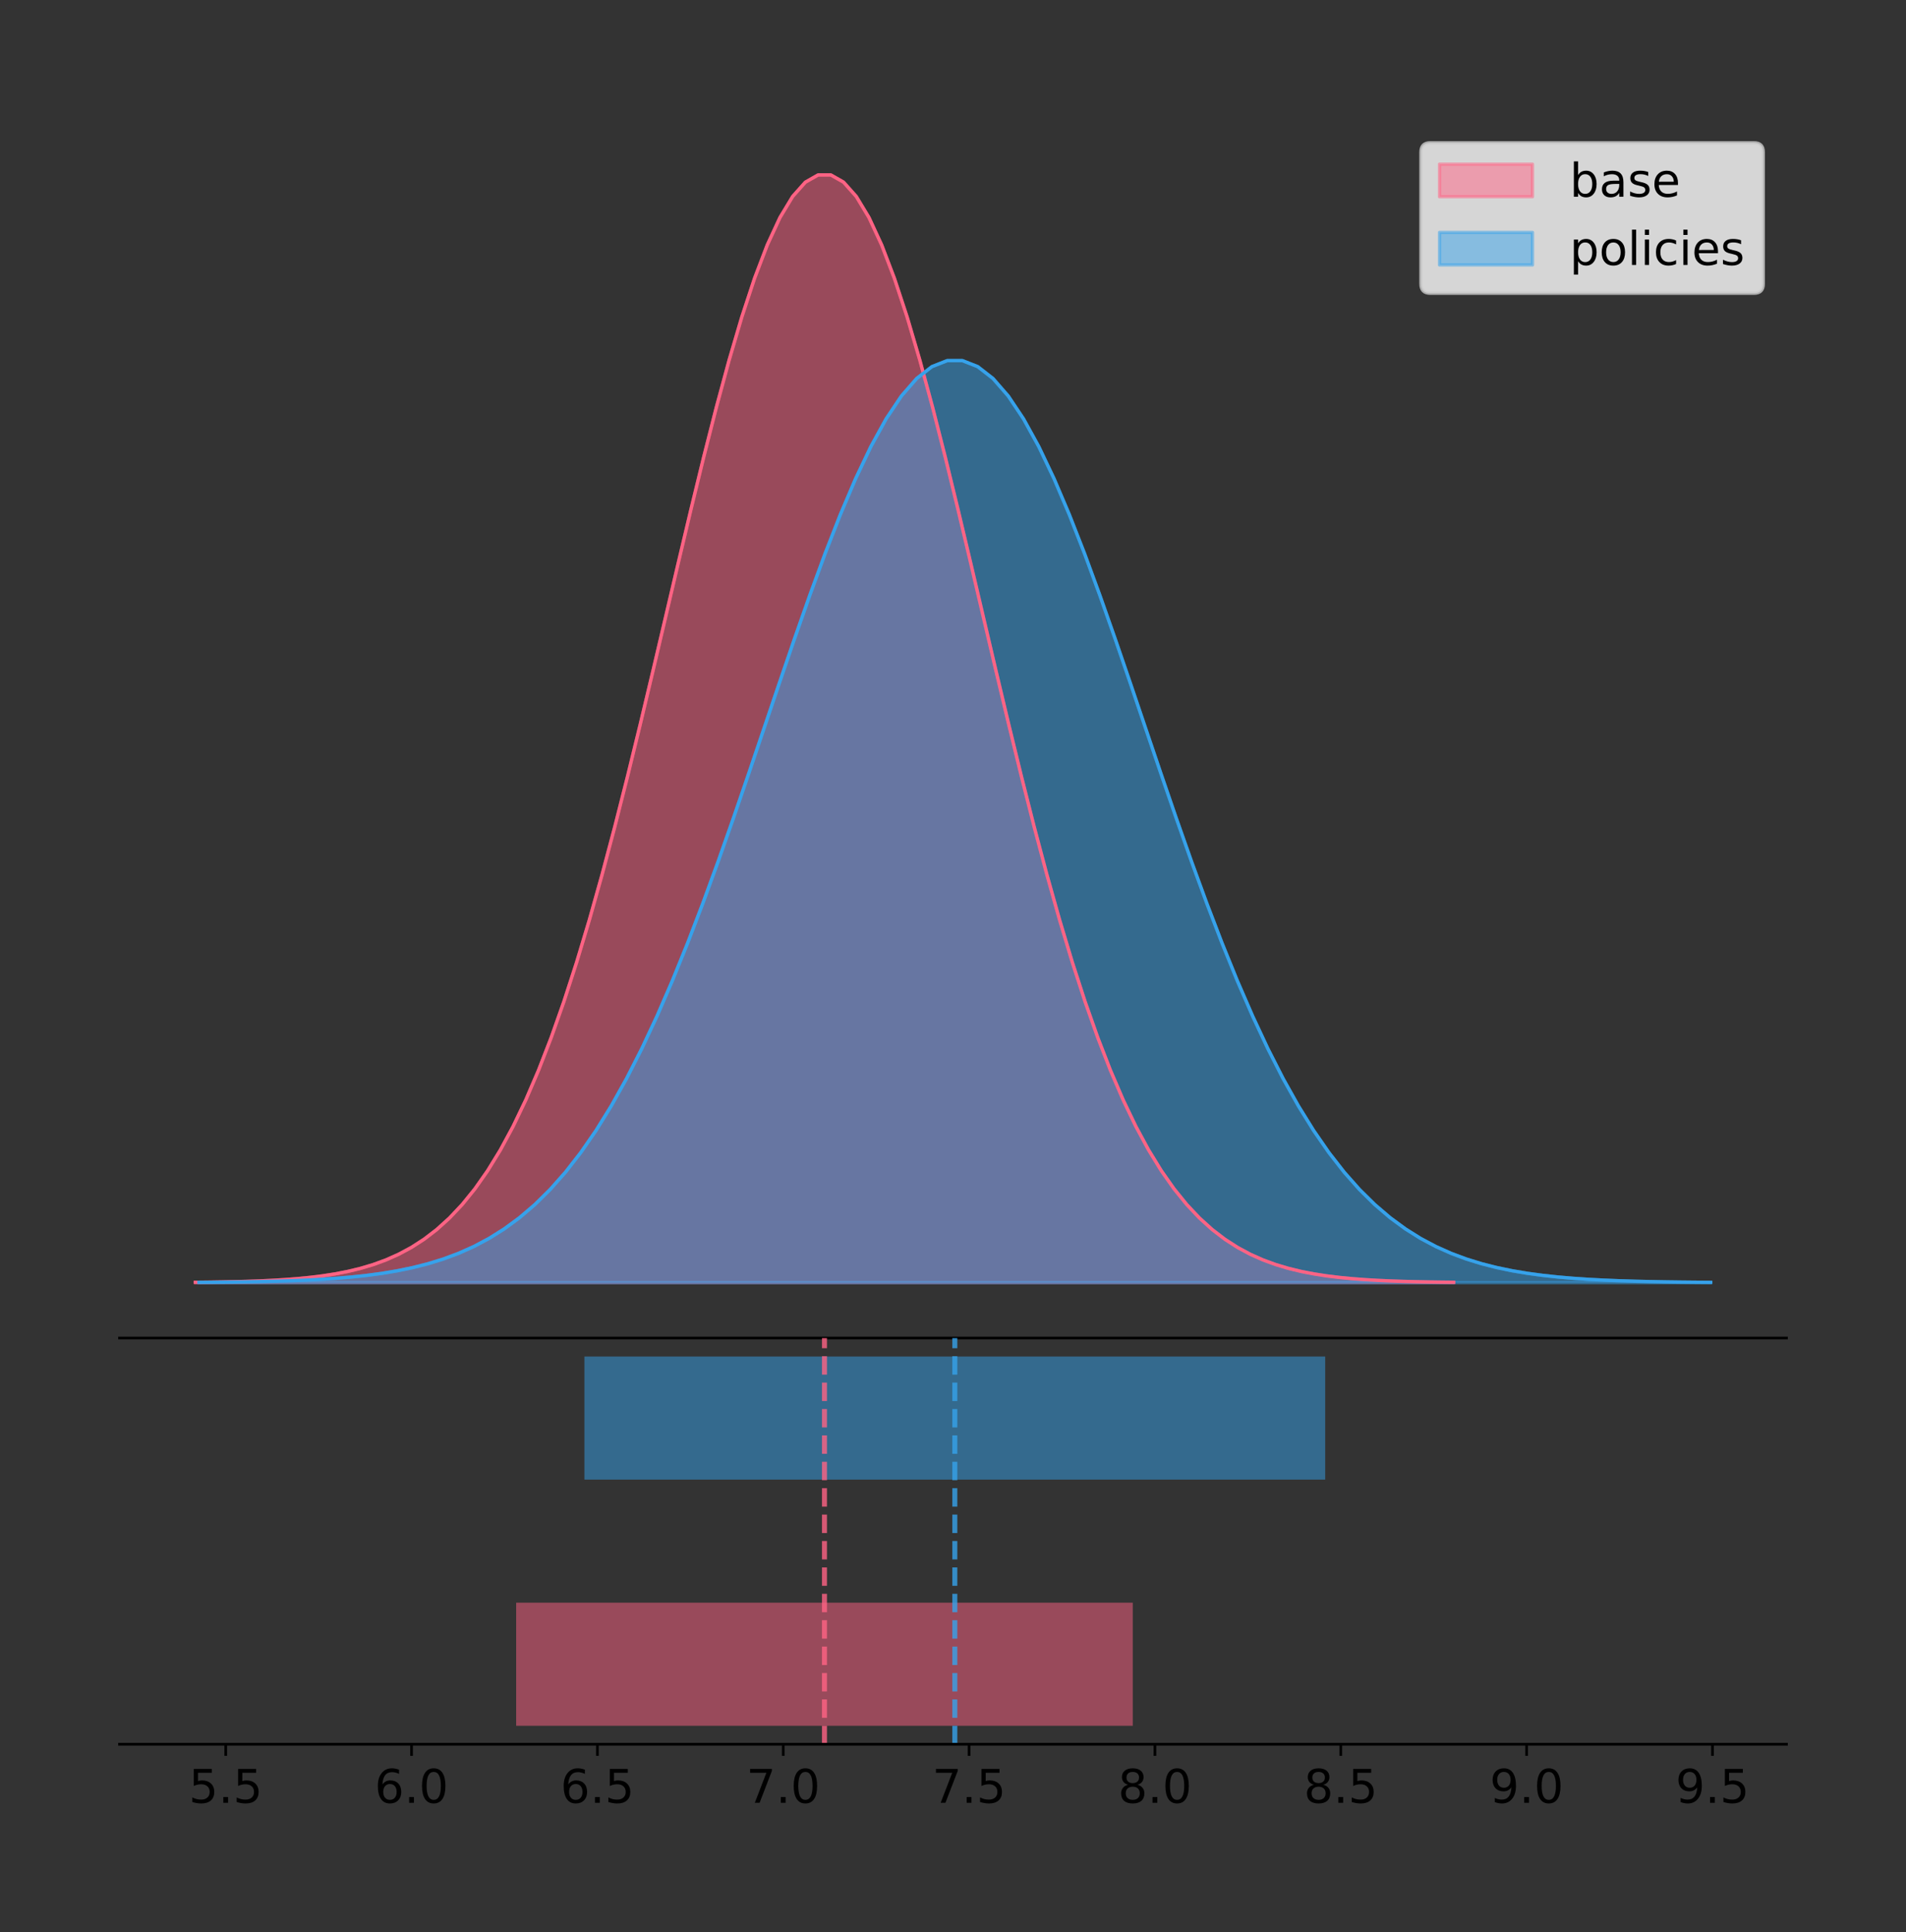 <?xml version="1.0" encoding="utf-8" standalone="no"?>
<!DOCTYPE svg PUBLIC "-//W3C//DTD SVG 1.1//EN"
  "http://www.w3.org/Graphics/SVG/1.1/DTD/svg11.dtd">
<!-- Created with matplotlib (https://matplotlib.org/) -->
<svg height="581.789pt" version="1.1" viewBox="0 0 574.2 581.789" width="574.2pt" xmlns="http://www.w3.org/2000/svg" xmlns:xlink="http://www.w3.org/1999/xlink">
 <rect x="0" y="0" width="574.2" height="581.789" fill="#333333" stroke="none"/>
 <defs>
  <style type="text/css">
*{stroke-linecap:butt;stroke-linejoin:round;}
  </style>
 </defs>
 <g id="figure_1">
  <g id="patch_1">
   <path d="M 0 581.789 
L 574.2 581.789 
L 574.2 0 
L 0 0 
z
" style="fill:none;"/>
  </g>
  <g id="axes_1">
   <g id="patch_2">
    <path d="M 36 402.93 
L 538.2 402.93 
L 538.2 36 
L 36 36 
z
" style="fill:none;"/>
   </g>
   <g id="PolyCollection_1">
    <defs>
     <path d="M 58.827 -195.538 
L 58.827 -195.65 
L 62.657 -195.692 
L 66.486 -195.749 
L 70.315 -195.825 
L 74.145 -195.925 
L 77.974 -196.058 
L 81.803 -196.23 
L 85.633 -196.455 
L 89.462 -196.744 
L 93.291 -197.115 
L 97.121 -197.585 
L 100.95 -198.179 
L 104.779 -198.923 
L 108.608 -199.848 
L 112.438 -200.99 
L 116.267 -202.39 
L 120.096 -204.093 
L 123.926 -206.151 
L 127.755 -208.617 
L 131.584 -211.552 
L 135.414 -215.017 
L 139.243 -219.078 
L 143.072 -223.801 
L 146.902 -229.25 
L 150.731 -235.488 
L 154.56 -242.572 
L 158.39 -250.552 
L 162.219 -259.468 
L 166.048 -269.344 
L 169.878 -280.192 
L 173.707 -292.002 
L 177.536 -304.744 
L 181.366 -318.365 
L 185.195 -332.786 
L 189.024 -347.901 
L 192.854 -363.58 
L 196.683 -379.667 
L 200.512 -395.98 
L 204.342 -412.318 
L 208.171 -428.462 
L 212 -444.18 
L 215.83 -459.23 
L 219.659 -473.372 
L 223.488 -486.366 
L 227.317 -497.987 
L 231.147 -508.025 
L 234.976 -516.294 
L 238.805 -522.64 
L 242.635 -526.94 
L 246.464 -529.111 
L 250.293 -529.111 
L 254.123 -526.94 
L 257.952 -522.64 
L 261.781 -516.294 
L 265.611 -508.025 
L 269.44 -497.987 
L 273.269 -486.366 
L 277.099 -473.372 
L 280.928 -459.23 
L 284.757 -444.18 
L 288.587 -428.462 
L 292.416 -412.318 
L 296.245 -395.98 
L 300.075 -379.667 
L 303.904 -363.58 
L 307.733 -347.901 
L 311.563 -332.786 
L 315.392 -318.365 
L 319.221 -304.744 
L 323.051 -292.002 
L 326.88 -280.192 
L 330.709 -269.344 
L 334.539 -259.468 
L 338.368 -250.552 
L 342.197 -242.572 
L 346.027 -235.488 
L 349.856 -229.25 
L 353.685 -223.801 
L 357.514 -219.078 
L 361.344 -215.017 
L 365.173 -211.552 
L 369.002 -208.617 
L 372.832 -206.151 
L 376.661 -204.093 
L 380.49 -202.39 
L 384.32 -200.99 
L 388.149 -199.848 
L 391.978 -198.923 
L 395.808 -198.179 
L 399.637 -197.585 
L 403.466 -197.115 
L 407.296 -196.744 
L 411.125 -196.455 
L 414.954 -196.23 
L 418.784 -196.058 
L 422.613 -195.925 
L 426.442 -195.825 
L 430.272 -195.749 
L 434.101 -195.692 
L 437.93 -195.65 
L 437.93 -195.538 
L 437.93 -195.538 
L 434.101 -195.538 
L 430.272 -195.538 
L 426.442 -195.538 
L 422.613 -195.538 
L 418.784 -195.538 
L 414.954 -195.538 
L 411.125 -195.538 
L 407.296 -195.538 
L 403.466 -195.538 
L 399.637 -195.538 
L 395.808 -195.538 
L 391.978 -195.538 
L 388.149 -195.538 
L 384.32 -195.538 
L 380.49 -195.538 
L 376.661 -195.538 
L 372.832 -195.538 
L 369.002 -195.538 
L 365.173 -195.538 
L 361.344 -195.538 
L 357.514 -195.538 
L 353.685 -195.538 
L 349.856 -195.538 
L 346.027 -195.538 
L 342.197 -195.538 
L 338.368 -195.538 
L 334.539 -195.538 
L 330.709 -195.538 
L 326.88 -195.538 
L 323.051 -195.538 
L 319.221 -195.538 
L 315.392 -195.538 
L 311.563 -195.538 
L 307.733 -195.538 
L 303.904 -195.538 
L 300.075 -195.538 
L 296.245 -195.538 
L 292.416 -195.538 
L 288.587 -195.538 
L 284.757 -195.538 
L 280.928 -195.538 
L 277.099 -195.538 
L 273.269 -195.538 
L 269.44 -195.538 
L 265.611 -195.538 
L 261.781 -195.538 
L 257.952 -195.538 
L 254.123 -195.538 
L 250.293 -195.538 
L 246.464 -195.538 
L 242.635 -195.538 
L 238.805 -195.538 
L 234.976 -195.538 
L 231.147 -195.538 
L 227.317 -195.538 
L 223.488 -195.538 
L 219.659 -195.538 
L 215.83 -195.538 
L 212 -195.538 
L 208.171 -195.538 
L 204.342 -195.538 
L 200.512 -195.538 
L 196.683 -195.538 
L 192.854 -195.538 
L 189.024 -195.538 
L 185.195 -195.538 
L 181.366 -195.538 
L 177.536 -195.538 
L 173.707 -195.538 
L 169.878 -195.538 
L 166.048 -195.538 
L 162.219 -195.538 
L 158.39 -195.538 
L 154.56 -195.538 
L 150.731 -195.538 
L 146.902 -195.538 
L 143.072 -195.538 
L 139.243 -195.538 
L 135.414 -195.538 
L 131.584 -195.538 
L 127.755 -195.538 
L 123.926 -195.538 
L 120.096 -195.538 
L 116.267 -195.538 
L 112.438 -195.538 
L 108.608 -195.538 
L 104.779 -195.538 
L 100.95 -195.538 
L 97.121 -195.538 
L 93.291 -195.538 
L 89.462 -195.538 
L 85.633 -195.538 
L 81.803 -195.538 
L 77.974 -195.538 
L 74.145 -195.538 
L 70.315 -195.538 
L 66.486 -195.538 
L 62.657 -195.538 
L 58.827 -195.538 
z
" id="m58a4ee4e38" style="stroke:#ff6384;stroke-opacity:0.5;"/>
    </defs>
    <g clip-path="url(#pba5fb154f1)">
     <use style="fill:#ff6384;fill-opacity:0.5;stroke:#ff6384;stroke-opacity:0.5;" x="0" xlink:href="#m58a4ee4e38" y="581.789"/>
    </g>
   </g>
   <g id="PolyCollection_2">
    <defs>
     <path d="M 59.924 -195.538 
L 59.924 -195.631 
L 64.524 -195.666 
L 69.125 -195.714 
L 73.725 -195.777 
L 78.326 -195.86 
L 82.926 -195.97 
L 87.527 -196.114 
L 92.127 -196.301 
L 96.728 -196.542 
L 101.328 -196.85 
L 105.929 -197.242 
L 110.529 -197.736 
L 115.13 -198.355 
L 119.73 -199.125 
L 124.331 -200.076 
L 128.931 -201.241 
L 133.532 -202.659 
L 138.132 -204.372 
L 142.733 -206.425 
L 147.333 -208.867 
L 151.934 -211.752 
L 156.534 -215.132 
L 161.135 -219.063 
L 165.735 -223.599 
L 170.336 -228.791 
L 174.936 -234.688 
L 179.537 -241.331 
L 184.137 -248.751 
L 188.738 -256.972 
L 193.338 -266.002 
L 197.939 -275.832 
L 202.539 -286.438 
L 207.14 -297.776 
L 211.74 -309.779 
L 216.341 -322.361 
L 220.941 -335.412 
L 225.542 -348.802 
L 230.142 -362.38 
L 234.743 -375.98 
L 239.343 -389.418 
L 243.944 -402.501 
L 248.544 -415.028 
L 253.145 -426.799 
L 257.745 -437.615 
L 262.346 -447.288 
L 266.946 -455.643 
L 271.547 -462.527 
L 276.147 -467.808 
L 280.748 -471.387 
L 285.348 -473.195 
L 289.949 -473.195 
L 294.549 -471.387 
L 299.149 -467.808 
L 303.75 -462.527 
L 308.35 -455.643 
L 312.951 -447.288 
L 317.551 -437.615 
L 322.152 -426.799 
L 326.752 -415.028 
L 331.353 -402.501 
L 335.953 -389.418 
L 340.554 -375.98 
L 345.154 -362.38 
L 349.755 -348.802 
L 354.355 -335.412 
L 358.956 -322.361 
L 363.556 -309.779 
L 368.157 -297.776 
L 372.757 -286.438 
L 377.358 -275.832 
L 381.958 -266.002 
L 386.559 -256.972 
L 391.159 -248.751 
L 395.76 -241.331 
L 400.36 -234.688 
L 404.961 -228.791 
L 409.561 -223.599 
L 414.162 -219.063 
L 418.762 -215.132 
L 423.363 -211.752 
L 427.963 -208.867 
L 432.564 -206.425 
L 437.164 -204.372 
L 441.765 -202.659 
L 446.365 -201.241 
L 450.966 -200.076 
L 455.566 -199.125 
L 460.167 -198.355 
L 464.767 -197.736 
L 469.368 -197.242 
L 473.968 -196.85 
L 478.569 -196.542 
L 483.169 -196.301 
L 487.77 -196.114 
L 492.37 -195.97 
L 496.971 -195.86 
L 501.571 -195.777 
L 506.172 -195.714 
L 510.772 -195.666 
L 515.373 -195.631 
L 515.373 -195.538 
L 515.373 -195.538 
L 510.772 -195.538 
L 506.172 -195.538 
L 501.571 -195.538 
L 496.971 -195.538 
L 492.37 -195.538 
L 487.77 -195.538 
L 483.169 -195.538 
L 478.569 -195.538 
L 473.968 -195.538 
L 469.368 -195.538 
L 464.767 -195.538 
L 460.167 -195.538 
L 455.566 -195.538 
L 450.966 -195.538 
L 446.365 -195.538 
L 441.765 -195.538 
L 437.164 -195.538 
L 432.564 -195.538 
L 427.963 -195.538 
L 423.363 -195.538 
L 418.762 -195.538 
L 414.162 -195.538 
L 409.561 -195.538 
L 404.961 -195.538 
L 400.36 -195.538 
L 395.76 -195.538 
L 391.159 -195.538 
L 386.559 -195.538 
L 381.958 -195.538 
L 377.358 -195.538 
L 372.757 -195.538 
L 368.157 -195.538 
L 363.556 -195.538 
L 358.956 -195.538 
L 354.355 -195.538 
L 349.755 -195.538 
L 345.154 -195.538 
L 340.554 -195.538 
L 335.953 -195.538 
L 331.353 -195.538 
L 326.752 -195.538 
L 322.152 -195.538 
L 317.551 -195.538 
L 312.951 -195.538 
L 308.35 -195.538 
L 303.75 -195.538 
L 299.149 -195.538 
L 294.549 -195.538 
L 289.949 -195.538 
L 285.348 -195.538 
L 280.748 -195.538 
L 276.147 -195.538 
L 271.547 -195.538 
L 266.946 -195.538 
L 262.346 -195.538 
L 257.745 -195.538 
L 253.145 -195.538 
L 248.544 -195.538 
L 243.944 -195.538 
L 239.343 -195.538 
L 234.743 -195.538 
L 230.142 -195.538 
L 225.542 -195.538 
L 220.941 -195.538 
L 216.341 -195.538 
L 211.74 -195.538 
L 207.14 -195.538 
L 202.539 -195.538 
L 197.939 -195.538 
L 193.338 -195.538 
L 188.738 -195.538 
L 184.137 -195.538 
L 179.537 -195.538 
L 174.936 -195.538 
L 170.336 -195.538 
L 165.735 -195.538 
L 161.135 -195.538 
L 156.534 -195.538 
L 151.934 -195.538 
L 147.333 -195.538 
L 142.733 -195.538 
L 138.132 -195.538 
L 133.532 -195.538 
L 128.931 -195.538 
L 124.331 -195.538 
L 119.73 -195.538 
L 115.13 -195.538 
L 110.529 -195.538 
L 105.929 -195.538 
L 101.328 -195.538 
L 96.728 -195.538 
L 92.127 -195.538 
L 87.527 -195.538 
L 82.926 -195.538 
L 78.326 -195.538 
L 73.725 -195.538 
L 69.125 -195.538 
L 64.524 -195.538 
L 59.924 -195.538 
z
" id="m0fd944bb6c" style="stroke:#36a2eb;stroke-opacity:0.5;"/>
    </defs>
    <g clip-path="url(#pba5fb154f1)">
     <use style="fill:#36a2eb;fill-opacity:0.5;stroke:#36a2eb;stroke-opacity:0.5;" x="0" xlink:href="#m0fd944bb6c" y="581.789"/>
    </g>
   </g>
   <g id="line2d_1">
    <path clip-path="url(#pba5fb154f1)" d="M 58.827 386.139 
L 62.657 386.097 
L 66.486 386.04 
L 70.315 385.965 
L 74.145 385.864 
L 77.974 385.732 
L 81.803 385.559 
L 85.633 385.334 
L 89.462 385.045 
L 93.291 384.675 
L 97.121 384.204 
L 100.95 383.61 
L 104.779 382.867 
L 108.608 381.941 
L 112.438 380.799 
L 116.267 379.399 
L 120.096 377.696 
L 123.926 375.639 
L 127.755 373.172 
L 131.584 370.238 
L 135.414 366.772 
L 139.243 362.711 
L 143.072 357.989 
L 146.902 352.539 
L 150.731 346.301 
L 154.56 339.217 
L 158.39 331.237 
L 162.219 322.322 
L 166.048 312.445 
L 169.878 301.597 
L 173.707 289.787 
L 177.536 277.045 
L 181.366 263.424 
L 185.195 249.004 
L 189.024 233.888 
L 192.854 218.209 
L 196.683 202.123 
L 200.512 185.809 
L 204.342 169.471 
L 208.171 153.327 
L 212 137.61 
L 215.83 122.559 
L 219.659 108.418 
L 223.488 95.423 
L 227.317 83.803 
L 231.147 73.765 
L 234.976 65.495 
L 238.805 59.15 
L 242.635 54.85 
L 246.464 52.679 
L 250.293 52.679 
L 254.123 54.85 
L 257.952 59.15 
L 261.781 65.495 
L 265.611 73.765 
L 269.44 83.803 
L 273.269 95.423 
L 277.099 108.418 
L 280.928 122.559 
L 284.757 137.61 
L 288.587 153.327 
L 292.416 169.471 
L 296.245 185.809 
L 300.075 202.123 
L 303.904 218.209 
L 307.733 233.888 
L 311.563 249.004 
L 315.392 263.424 
L 319.221 277.045 
L 323.051 289.787 
L 326.88 301.597 
L 330.709 312.445 
L 334.539 322.322 
L 338.368 331.237 
L 342.197 339.217 
L 346.027 346.301 
L 349.856 352.539 
L 353.685 357.989 
L 357.514 362.711 
L 361.344 366.772 
L 365.173 370.238 
L 369.002 373.172 
L 372.832 375.639 
L 376.661 377.696 
L 380.49 379.399 
L 384.32 380.799 
L 388.149 381.941 
L 391.978 382.867 
L 395.808 383.61 
L 399.637 384.204 
L 403.466 384.675 
L 407.296 385.045 
L 411.125 385.334 
L 414.954 385.559 
L 418.784 385.732 
L 422.613 385.864 
L 426.442 385.965 
L 430.272 386.04 
L 434.101 386.097 
L 437.93 386.139 
" style="fill:none;stroke:#ff6384;stroke-linecap:square;"/>
   </g>
   <g id="line2d_2">
    <path clip-path="url(#pba5fb154f1)" d="M 59.924 386.158 
L 64.524 386.123 
L 69.125 386.076 
L 73.725 386.013 
L 78.326 385.929 
L 82.926 385.819 
L 87.527 385.675 
L 92.127 385.488 
L 96.728 385.247 
L 101.328 384.939 
L 105.929 384.547 
L 110.529 384.053 
L 115.13 383.434 
L 119.73 382.664 
L 124.331 381.713 
L 128.931 380.548 
L 133.532 379.13 
L 138.132 377.418 
L 142.733 375.365 
L 147.333 372.922 
L 151.934 370.038 
L 156.534 366.657 
L 161.135 362.726 
L 165.735 358.191 
L 170.336 352.998 
L 174.936 347.101 
L 179.537 340.459 
L 184.137 333.038 
L 188.738 324.817 
L 193.338 315.788 
L 197.939 305.957 
L 202.539 295.351 
L 207.14 284.013 
L 211.74 272.01 
L 216.341 259.428 
L 220.941 246.378 
L 225.542 232.988 
L 230.142 219.409 
L 234.743 205.809 
L 239.343 192.372 
L 243.944 179.289 
L 248.544 166.761 
L 253.145 154.99 
L 257.745 144.174 
L 262.346 134.501 
L 266.946 126.146 
L 271.547 119.263 
L 276.147 113.981 
L 280.748 110.402 
L 285.348 108.595 
L 289.949 108.595 
L 294.549 110.402 
L 299.149 113.981 
L 303.75 119.263 
L 308.35 126.146 
L 312.951 134.501 
L 317.551 144.174 
L 322.152 154.99 
L 326.752 166.761 
L 331.353 179.289 
L 335.953 192.372 
L 340.554 205.809 
L 345.154 219.409 
L 349.755 232.988 
L 354.355 246.378 
L 358.956 259.428 
L 363.556 272.01 
L 368.157 284.013 
L 372.757 295.351 
L 377.358 305.957 
L 381.958 315.788 
L 386.559 324.817 
L 391.159 333.038 
L 395.76 340.459 
L 400.36 347.101 
L 404.961 352.998 
L 409.561 358.191 
L 414.162 362.726 
L 418.762 366.657 
L 423.363 370.038 
L 427.963 372.922 
L 432.564 375.365 
L 437.164 377.418 
L 441.765 379.13 
L 446.365 380.548 
L 450.966 381.713 
L 455.566 382.664 
L 460.167 383.434 
L 464.767 384.053 
L 469.368 384.547 
L 473.968 384.939 
L 478.569 385.247 
L 483.169 385.488 
L 487.77 385.675 
L 492.37 385.819 
L 496.971 385.929 
L 501.571 386.013 
L 506.172 386.076 
L 510.772 386.123 
L 515.373 386.158 
" style="fill:none;stroke:#36a2eb;stroke-linecap:square;"/>
   </g>
   <g id="patch_3">
    <path d="M 36 402.93 
L 538.2 402.93 
" style="fill:none;stroke:#000000;stroke-linecap:square;stroke-linejoin:miter;stroke-width:0.8;"/>
   </g>
   <g id="legend_1">
    <g id="patch_4">
     <path d="M 430.873 88.299 
L 528.4 88.299 
Q 531.2 88.299 531.2 85.499 
L 531.2 45.8 
Q 531.2 43 528.4 43 
L 430.873 43 
Q 428.072 43 428.072 45.8 
L 428.072 85.499 
Q 428.072 88.299 430.873 88.299 
z
" style="fill:#ffffff;opacity:0.8;stroke:#cccccc;stroke-linejoin:miter;"/>
    </g>
    <g id="patch_5">
     <path d="M 433.673 59.238 
L 461.673 59.238 
L 461.673 49.438 
L 433.673 49.438 
z
" style="fill:#ff6384;opacity:0.5;stroke:#ff6384;stroke-linejoin:miter;"/>
    </g>
    <g id="text_1">
     <!-- base -->
     <defs>
      <path d="M 48.688 27.297 
Q 48.688 37.203 44.609 42.844 
Q 40.531 48.484 33.406 48.484 
Q 26.266 48.484 22.188 42.844 
Q 18.109 37.203 18.109 27.297 
Q 18.109 17.391 22.188 11.75 
Q 26.266 6.109 33.406 6.109 
Q 40.531 6.109 44.609 11.75 
Q 48.688 17.391 48.688 27.297 
z
M 18.109 46.391 
Q 20.953 51.266 25.266 53.625 
Q 29.594 56 35.594 56 
Q 45.562 56 51.781 48.094 
Q 58.016 40.188 58.016 27.297 
Q 58.016 14.406 51.781 6.484 
Q 45.562 -1.422 35.594 -1.422 
Q 29.594 -1.422 25.266 0.953 
Q 20.953 3.328 18.109 8.203 
L 18.109 0 
L 9.078 0 
L 9.078 75.984 
L 18.109 75.984 
z
" id="DejaVuSans-98"/>
      <path d="M 34.281 27.484 
Q 23.391 27.484 19.188 25 
Q 14.984 22.516 14.984 16.5 
Q 14.984 11.719 18.141 8.906 
Q 21.297 6.109 26.703 6.109 
Q 34.188 6.109 38.703 11.406 
Q 43.219 16.703 43.219 25.484 
L 43.219 27.484 
z
M 52.203 31.203 
L 52.203 0 
L 43.219 0 
L 43.219 8.297 
Q 40.141 3.328 35.547 0.953 
Q 30.953 -1.422 24.312 -1.422 
Q 15.922 -1.422 10.953 3.297 
Q 6 8.016 6 15.922 
Q 6 25.141 12.172 29.828 
Q 18.359 34.516 30.609 34.516 
L 43.219 34.516 
L 43.219 35.406 
Q 43.219 41.609 39.141 45 
Q 35.062 48.391 27.688 48.391 
Q 23 48.391 18.547 47.266 
Q 14.109 46.141 10.016 43.891 
L 10.016 52.203 
Q 14.938 54.109 19.578 55.047 
Q 24.219 56 28.609 56 
Q 40.484 56 46.344 49.844 
Q 52.203 43.703 52.203 31.203 
z
" id="DejaVuSans-97"/>
      <path d="M 44.281 53.078 
L 44.281 44.578 
Q 40.484 46.531 36.375 47.5 
Q 32.281 48.484 27.875 48.484 
Q 21.188 48.484 17.844 46.438 
Q 14.5 44.391 14.5 40.281 
Q 14.5 37.156 16.891 35.375 
Q 19.281 33.594 26.516 31.984 
L 29.594 31.297 
Q 39.156 29.25 43.188 25.516 
Q 47.219 21.781 47.219 15.094 
Q 47.219 7.469 41.188 3.016 
Q 35.156 -1.422 24.609 -1.422 
Q 20.219 -1.422 15.453 -0.562 
Q 10.688 0.297 5.422 2 
L 5.422 11.281 
Q 10.406 8.688 15.234 7.391 
Q 20.062 6.109 24.812 6.109 
Q 31.156 6.109 34.562 8.281 
Q 37.984 10.453 37.984 14.406 
Q 37.984 18.062 35.516 20.016 
Q 33.062 21.969 24.703 23.781 
L 21.578 24.516 
Q 13.234 26.266 9.516 29.906 
Q 5.812 33.547 5.812 39.891 
Q 5.812 47.609 11.281 51.797 
Q 16.75 56 26.812 56 
Q 31.781 56 36.172 55.266 
Q 40.578 54.547 44.281 53.078 
z
" id="DejaVuSans-115"/>
      <path d="M 56.203 29.594 
L 56.203 25.203 
L 14.891 25.203 
Q 15.484 15.922 20.484 11.062 
Q 25.484 6.203 34.422 6.203 
Q 39.594 6.203 44.453 7.469 
Q 49.312 8.734 54.109 11.281 
L 54.109 2.781 
Q 49.266 0.734 44.188 -0.344 
Q 39.109 -1.422 33.891 -1.422 
Q 20.797 -1.422 13.156 6.188 
Q 5.516 13.812 5.516 26.812 
Q 5.516 40.234 12.766 48.109 
Q 20.016 56 32.328 56 
Q 43.359 56 49.781 48.891 
Q 56.203 41.797 56.203 29.594 
z
M 47.219 32.234 
Q 47.125 39.594 43.094 43.984 
Q 39.062 48.391 32.422 48.391 
Q 24.906 48.391 20.391 44.141 
Q 15.875 39.891 15.188 32.172 
z
" id="DejaVuSans-101"/>
     </defs>
     <g transform="translate(472.873 59.238)scale(0.14 -0.14)">
      <use xlink:href="#DejaVuSans-98"/>
      <use x="63.477" xlink:href="#DejaVuSans-97"/>
      <use x="124.756" xlink:href="#DejaVuSans-115"/>
      <use x="176.855" xlink:href="#DejaVuSans-101"/>
     </g>
    </g>
    <g id="patch_6">
     <path d="M 433.673 79.787 
L 461.673 79.787 
L 461.673 69.987 
L 433.673 69.987 
z
" style="fill:#36a2eb;opacity:0.5;stroke:#36a2eb;stroke-linejoin:miter;"/>
    </g>
    <g id="text_2">
     <!-- policies -->
     <defs>
      <path d="M 18.109 8.203 
L 18.109 -20.797 
L 9.078 -20.797 
L 9.078 54.688 
L 18.109 54.688 
L 18.109 46.391 
Q 20.953 51.266 25.266 53.625 
Q 29.594 56 35.594 56 
Q 45.562 56 51.781 48.094 
Q 58.016 40.188 58.016 27.297 
Q 58.016 14.406 51.781 6.484 
Q 45.562 -1.422 35.594 -1.422 
Q 29.594 -1.422 25.266 0.953 
Q 20.953 3.328 18.109 8.203 
z
M 48.688 27.297 
Q 48.688 37.203 44.609 42.844 
Q 40.531 48.484 33.406 48.484 
Q 26.266 48.484 22.188 42.844 
Q 18.109 37.203 18.109 27.297 
Q 18.109 17.391 22.188 11.75 
Q 26.266 6.109 33.406 6.109 
Q 40.531 6.109 44.609 11.75 
Q 48.688 17.391 48.688 27.297 
z
" id="DejaVuSans-112"/>
      <path d="M 30.609 48.391 
Q 23.391 48.391 19.188 42.75 
Q 14.984 37.109 14.984 27.297 
Q 14.984 17.484 19.156 11.844 
Q 23.344 6.203 30.609 6.203 
Q 37.797 6.203 41.984 11.859 
Q 46.188 17.531 46.188 27.297 
Q 46.188 37.016 41.984 42.703 
Q 37.797 48.391 30.609 48.391 
z
M 30.609 56 
Q 42.328 56 49.016 48.375 
Q 55.719 40.766 55.719 27.297 
Q 55.719 13.875 49.016 6.219 
Q 42.328 -1.422 30.609 -1.422 
Q 18.844 -1.422 12.172 6.219 
Q 5.516 13.875 5.516 27.297 
Q 5.516 40.766 12.172 48.375 
Q 18.844 56 30.609 56 
z
" id="DejaVuSans-111"/>
      <path d="M 9.422 75.984 
L 18.406 75.984 
L 18.406 0 
L 9.422 0 
z
" id="DejaVuSans-108"/>
      <path d="M 9.422 54.688 
L 18.406 54.688 
L 18.406 0 
L 9.422 0 
z
M 9.422 75.984 
L 18.406 75.984 
L 18.406 64.594 
L 9.422 64.594 
z
" id="DejaVuSans-105"/>
      <path d="M 48.781 52.594 
L 48.781 44.188 
Q 44.969 46.297 41.141 47.344 
Q 37.312 48.391 33.406 48.391 
Q 24.656 48.391 19.812 42.844 
Q 14.984 37.312 14.984 27.297 
Q 14.984 17.281 19.812 11.734 
Q 24.656 6.203 33.406 6.203 
Q 37.312 6.203 41.141 7.25 
Q 44.969 8.297 48.781 10.406 
L 48.781 2.094 
Q 45.016 0.344 40.984 -0.531 
Q 36.969 -1.422 32.422 -1.422 
Q 20.062 -1.422 12.781 6.344 
Q 5.516 14.109 5.516 27.297 
Q 5.516 40.672 12.859 48.328 
Q 20.219 56 33.016 56 
Q 37.156 56 41.109 55.141 
Q 45.062 54.297 48.781 52.594 
z
" id="DejaVuSans-99"/>
     </defs>
     <g transform="translate(472.873 79.787)scale(0.14 -0.14)">
      <use xlink:href="#DejaVuSans-112"/>
      <use x="63.477" xlink:href="#DejaVuSans-111"/>
      <use x="124.658" xlink:href="#DejaVuSans-108"/>
      <use x="152.441" xlink:href="#DejaVuSans-105"/>
      <use x="180.225" xlink:href="#DejaVuSans-99"/>
      <use x="235.205" xlink:href="#DejaVuSans-105"/>
      <use x="262.988" xlink:href="#DejaVuSans-101"/>
      <use x="324.512" xlink:href="#DejaVuSans-115"/>
     </g>
    </g>
   </g>
  </g>
  <g id="axes_2">
   <g id="patch_7">
    <path d="M 36 525.24 
L 538.2 525.24 
L 538.2 402.93 
L 36 402.93 
z
" style="fill:none;"/>
   </g>
   <g id="patch_8">
    <path clip-path="url(#p8125165958)" d="M 155.499 519.68 
L 341.259 519.68 
L 341.259 482.617 
L 155.499 482.617 
z
" style="fill:#ff6384;opacity:0.5;"/>
   </g>
   <g id="patch_9">
    <path clip-path="url(#p8125165958)" d="M 176.063 445.553 
L 399.233 445.553 
L 399.233 408.49 
L 176.063 408.49 
z
" style="fill:#36a2eb;opacity:0.5;"/>
   </g>
   <g id="matplotlib.axis_1">
    <g id="xtick_1">
     <g id="line2d_3">
      <defs>
       <path d="M 0 0 
L 0 3.5 
" id="m21ca0837ca" style="stroke:#000000;stroke-width:0.8;"/>
      </defs>
      <g>
       <use style="stroke:#000000;stroke-width:0.8;" x="67.999" xlink:href="#m21ca0837ca" y="525.24"/>
      </g>
     </g>
     <g id="text_3">
      <!-- 5.5 -->
      <defs>
       <path d="M 10.797 72.906 
L 49.516 72.906 
L 49.516 64.594 
L 19.828 64.594 
L 19.828 46.734 
Q 21.969 47.469 24.109 47.828 
Q 26.266 48.188 28.422 48.188 
Q 40.625 48.188 47.75 41.5 
Q 54.891 34.812 54.891 23.391 
Q 54.891 11.625 47.562 5.094 
Q 40.234 -1.422 26.906 -1.422 
Q 22.312 -1.422 17.547 -0.641 
Q 12.797 0.141 7.719 1.703 
L 7.719 11.625 
Q 12.109 9.234 16.797 8.062 
Q 21.484 6.891 26.703 6.891 
Q 35.156 6.891 40.078 11.328 
Q 45.016 15.766 45.016 23.391 
Q 45.016 31 40.078 35.438 
Q 35.156 39.891 26.703 39.891 
Q 22.75 39.891 18.812 39.016 
Q 14.891 38.141 10.797 36.281 
z
" id="DejaVuSans-53"/>
       <path d="M 10.688 12.406 
L 21 12.406 
L 21 0 
L 10.688 0 
z
" id="DejaVuSans-46"/>
      </defs>
      <g transform="translate(56.867 542.878)scale(0.14 -0.14)">
       <use xlink:href="#DejaVuSans-53"/>
       <use x="63.623" xlink:href="#DejaVuSans-46"/>
       <use x="95.41" xlink:href="#DejaVuSans-53"/>
      </g>
     </g>
    </g>
    <g id="xtick_2">
     <g id="line2d_4">
      <g>
       <use style="stroke:#000000;stroke-width:0.8;" x="123.986" xlink:href="#m21ca0837ca" y="525.24"/>
      </g>
     </g>
     <g id="text_4">
      <!-- 6.0 -->
      <defs>
       <path d="M 33.016 40.375 
Q 26.375 40.375 22.484 35.828 
Q 18.609 31.297 18.609 23.391 
Q 18.609 15.531 22.484 10.953 
Q 26.375 6.391 33.016 6.391 
Q 39.656 6.391 43.531 10.953 
Q 47.406 15.531 47.406 23.391 
Q 47.406 31.297 43.531 35.828 
Q 39.656 40.375 33.016 40.375 
z
M 52.594 71.297 
L 52.594 62.312 
Q 48.875 64.062 45.094 64.984 
Q 41.312 65.922 37.594 65.922 
Q 27.828 65.922 22.672 59.328 
Q 17.531 52.734 16.797 39.406 
Q 19.672 43.656 24.016 45.922 
Q 28.375 48.188 33.594 48.188 
Q 44.578 48.188 50.953 41.516 
Q 57.328 34.859 57.328 23.391 
Q 57.328 12.156 50.688 5.359 
Q 44.047 -1.422 33.016 -1.422 
Q 20.359 -1.422 13.672 8.266 
Q 6.984 17.969 6.984 36.375 
Q 6.984 53.656 15.188 63.938 
Q 23.391 74.219 37.203 74.219 
Q 40.922 74.219 44.703 73.484 
Q 48.484 72.75 52.594 71.297 
z
" id="DejaVuSans-54"/>
       <path d="M 31.781 66.406 
Q 24.172 66.406 20.328 58.906 
Q 16.5 51.422 16.5 36.375 
Q 16.5 21.391 20.328 13.891 
Q 24.172 6.391 31.781 6.391 
Q 39.453 6.391 43.281 13.891 
Q 47.125 21.391 47.125 36.375 
Q 47.125 51.422 43.281 58.906 
Q 39.453 66.406 31.781 66.406 
z
M 31.781 74.219 
Q 44.047 74.219 50.516 64.516 
Q 56.984 54.828 56.984 36.375 
Q 56.984 17.969 50.516 8.266 
Q 44.047 -1.422 31.781 -1.422 
Q 19.531 -1.422 13.062 8.266 
Q 6.594 17.969 6.594 36.375 
Q 6.594 54.828 13.062 64.516 
Q 19.531 74.219 31.781 74.219 
z
" id="DejaVuSans-48"/>
      </defs>
      <g transform="translate(112.854 542.878)scale(0.14 -0.14)">
       <use xlink:href="#DejaVuSans-54"/>
       <use x="63.623" xlink:href="#DejaVuSans-46"/>
       <use x="95.41" xlink:href="#DejaVuSans-48"/>
      </g>
     </g>
    </g>
    <g id="xtick_3">
     <g id="line2d_5">
      <g>
       <use style="stroke:#000000;stroke-width:0.8;" x="179.974" xlink:href="#m21ca0837ca" y="525.24"/>
      </g>
     </g>
     <g id="text_5">
      <!-- 6.5 -->
      <g transform="translate(168.841 542.878)scale(0.14 -0.14)">
       <use xlink:href="#DejaVuSans-54"/>
       <use x="63.623" xlink:href="#DejaVuSans-46"/>
       <use x="95.41" xlink:href="#DejaVuSans-53"/>
      </g>
     </g>
    </g>
    <g id="xtick_4">
     <g id="line2d_6">
      <g>
       <use style="stroke:#000000;stroke-width:0.8;" x="235.961" xlink:href="#m21ca0837ca" y="525.24"/>
      </g>
     </g>
     <g id="text_6">
      <!-- 7.0 -->
      <defs>
       <path d="M 8.203 72.906 
L 55.078 72.906 
L 55.078 68.703 
L 28.609 0 
L 18.312 0 
L 43.219 64.594 
L 8.203 64.594 
z
" id="DejaVuSans-55"/>
      </defs>
      <g transform="translate(224.829 542.878)scale(0.14 -0.14)">
       <use xlink:href="#DejaVuSans-55"/>
       <use x="63.623" xlink:href="#DejaVuSans-46"/>
       <use x="95.41" xlink:href="#DejaVuSans-48"/>
      </g>
     </g>
    </g>
    <g id="xtick_5">
     <g id="line2d_7">
      <g>
       <use style="stroke:#000000;stroke-width:0.8;" x="291.948" xlink:href="#m21ca0837ca" y="525.24"/>
      </g>
     </g>
     <g id="text_7">
      <!-- 7.5 -->
      <g transform="translate(280.816 542.878)scale(0.14 -0.14)">
       <use xlink:href="#DejaVuSans-55"/>
       <use x="63.623" xlink:href="#DejaVuSans-46"/>
       <use x="95.41" xlink:href="#DejaVuSans-53"/>
      </g>
     </g>
    </g>
    <g id="xtick_6">
     <g id="line2d_8">
      <g>
       <use style="stroke:#000000;stroke-width:0.8;" x="347.935" xlink:href="#m21ca0837ca" y="525.24"/>
      </g>
     </g>
     <g id="text_8">
      <!-- 8.0 -->
      <defs>
       <path d="M 31.781 34.625 
Q 24.75 34.625 20.719 30.859 
Q 16.703 27.094 16.703 20.516 
Q 16.703 13.922 20.719 10.156 
Q 24.75 6.391 31.781 6.391 
Q 38.812 6.391 42.859 10.172 
Q 46.922 13.969 46.922 20.516 
Q 46.922 27.094 42.891 30.859 
Q 38.875 34.625 31.781 34.625 
z
M 21.922 38.812 
Q 15.578 40.375 12.031 44.719 
Q 8.5 49.078 8.5 55.328 
Q 8.5 64.062 14.719 69.141 
Q 20.953 74.219 31.781 74.219 
Q 42.672 74.219 48.875 69.141 
Q 55.078 64.062 55.078 55.328 
Q 55.078 49.078 51.531 44.719 
Q 48 40.375 41.703 38.812 
Q 48.828 37.156 52.797 32.312 
Q 56.781 27.484 56.781 20.516 
Q 56.781 9.906 50.312 4.234 
Q 43.844 -1.422 31.781 -1.422 
Q 19.734 -1.422 13.25 4.234 
Q 6.781 9.906 6.781 20.516 
Q 6.781 27.484 10.781 32.312 
Q 14.797 37.156 21.922 38.812 
z
M 18.312 54.391 
Q 18.312 48.734 21.844 45.562 
Q 25.391 42.391 31.781 42.391 
Q 38.141 42.391 41.719 45.562 
Q 45.312 48.734 45.312 54.391 
Q 45.312 60.062 41.719 63.234 
Q 38.141 66.406 31.781 66.406 
Q 25.391 66.406 21.844 63.234 
Q 18.312 60.062 18.312 54.391 
z
" id="DejaVuSans-56"/>
      </defs>
      <g transform="translate(336.803 542.878)scale(0.14 -0.14)">
       <use xlink:href="#DejaVuSans-56"/>
       <use x="63.623" xlink:href="#DejaVuSans-46"/>
       <use x="95.41" xlink:href="#DejaVuSans-48"/>
      </g>
     </g>
    </g>
    <g id="xtick_7">
     <g id="line2d_9">
      <g>
       <use style="stroke:#000000;stroke-width:0.8;" x="403.923" xlink:href="#m21ca0837ca" y="525.24"/>
      </g>
     </g>
     <g id="text_9">
      <!-- 8.5 -->
      <g transform="translate(392.79 542.878)scale(0.14 -0.14)">
       <use xlink:href="#DejaVuSans-56"/>
       <use x="63.623" xlink:href="#DejaVuSans-46"/>
       <use x="95.41" xlink:href="#DejaVuSans-53"/>
      </g>
     </g>
    </g>
    <g id="xtick_8">
     <g id="line2d_10">
      <g>
       <use style="stroke:#000000;stroke-width:0.8;" x="459.91" xlink:href="#m21ca0837ca" y="525.24"/>
      </g>
     </g>
     <g id="text_10">
      <!-- 9.0 -->
      <defs>
       <path d="M 10.984 1.516 
L 10.984 10.5 
Q 14.703 8.734 18.5 7.812 
Q 22.312 6.891 25.984 6.891 
Q 35.75 6.891 40.891 13.453 
Q 46.047 20.016 46.781 33.406 
Q 43.953 29.203 39.594 26.953 
Q 35.25 24.703 29.984 24.703 
Q 19.047 24.703 12.672 31.312 
Q 6.297 37.938 6.297 49.422 
Q 6.297 60.641 12.938 67.422 
Q 19.578 74.219 30.609 74.219 
Q 43.266 74.219 49.922 64.516 
Q 56.594 54.828 56.594 36.375 
Q 56.594 19.141 48.406 8.859 
Q 40.234 -1.422 26.422 -1.422 
Q 22.703 -1.422 18.891 -0.688 
Q 15.094 0.047 10.984 1.516 
z
M 30.609 32.422 
Q 37.25 32.422 41.125 36.953 
Q 45.016 41.5 45.016 49.422 
Q 45.016 57.281 41.125 61.844 
Q 37.25 66.406 30.609 66.406 
Q 23.969 66.406 20.094 61.844 
Q 16.219 57.281 16.219 49.422 
Q 16.219 41.5 20.094 36.953 
Q 23.969 32.422 30.609 32.422 
z
" id="DejaVuSans-57"/>
      </defs>
      <g transform="translate(448.778 542.878)scale(0.14 -0.14)">
       <use xlink:href="#DejaVuSans-57"/>
       <use x="63.623" xlink:href="#DejaVuSans-46"/>
       <use x="95.41" xlink:href="#DejaVuSans-48"/>
      </g>
     </g>
    </g>
    <g id="xtick_9">
     <g id="line2d_11">
      <g>
       <use style="stroke:#000000;stroke-width:0.8;" x="515.897" xlink:href="#m21ca0837ca" y="525.24"/>
      </g>
     </g>
     <g id="text_11">
      <!-- 9.5 -->
      <g transform="translate(504.765 542.878)scale(0.14 -0.14)">
       <use xlink:href="#DejaVuSans-57"/>
       <use x="63.623" xlink:href="#DejaVuSans-46"/>
       <use x="95.41" xlink:href="#DejaVuSans-53"/>
      </g>
     </g>
    </g>
   </g>
   <g id="line2d_12">
    <path clip-path="url(#p8125165958)" d="M 248.379 525.24 
L 248.379 402.93 
" style="fill:none;stroke:#ff6384;stroke-dasharray:5.55,2.4;stroke-dashoffset:0;stroke-opacity:0.8;stroke-width:1.5;"/>
   </g>
   <g id="line2d_13">
    <path clip-path="url(#p8125165958)" d="M 287.648 525.24 
L 287.648 402.93 
" style="fill:none;stroke:#36a2eb;stroke-dasharray:5.55,2.4;stroke-dashoffset:0;stroke-opacity:0.8;stroke-width:1.5;"/>
   </g>
   <g id="patch_10">
    <path d="M 36 525.24 
L 538.2 525.24 
" style="fill:none;stroke:#000000;stroke-linecap:square;stroke-linejoin:miter;stroke-width:0.8;"/>
   </g>
  </g>
 </g>
 <defs>
  <clipPath id="pba5fb154f1">
   <rect height="366.93" width="502.2" x="36" y="36"/>
  </clipPath>
  <clipPath id="p8125165958">
   <rect height="122.31" width="502.2" x="36" y="402.93"/>
  </clipPath>
 </defs>
</svg>
